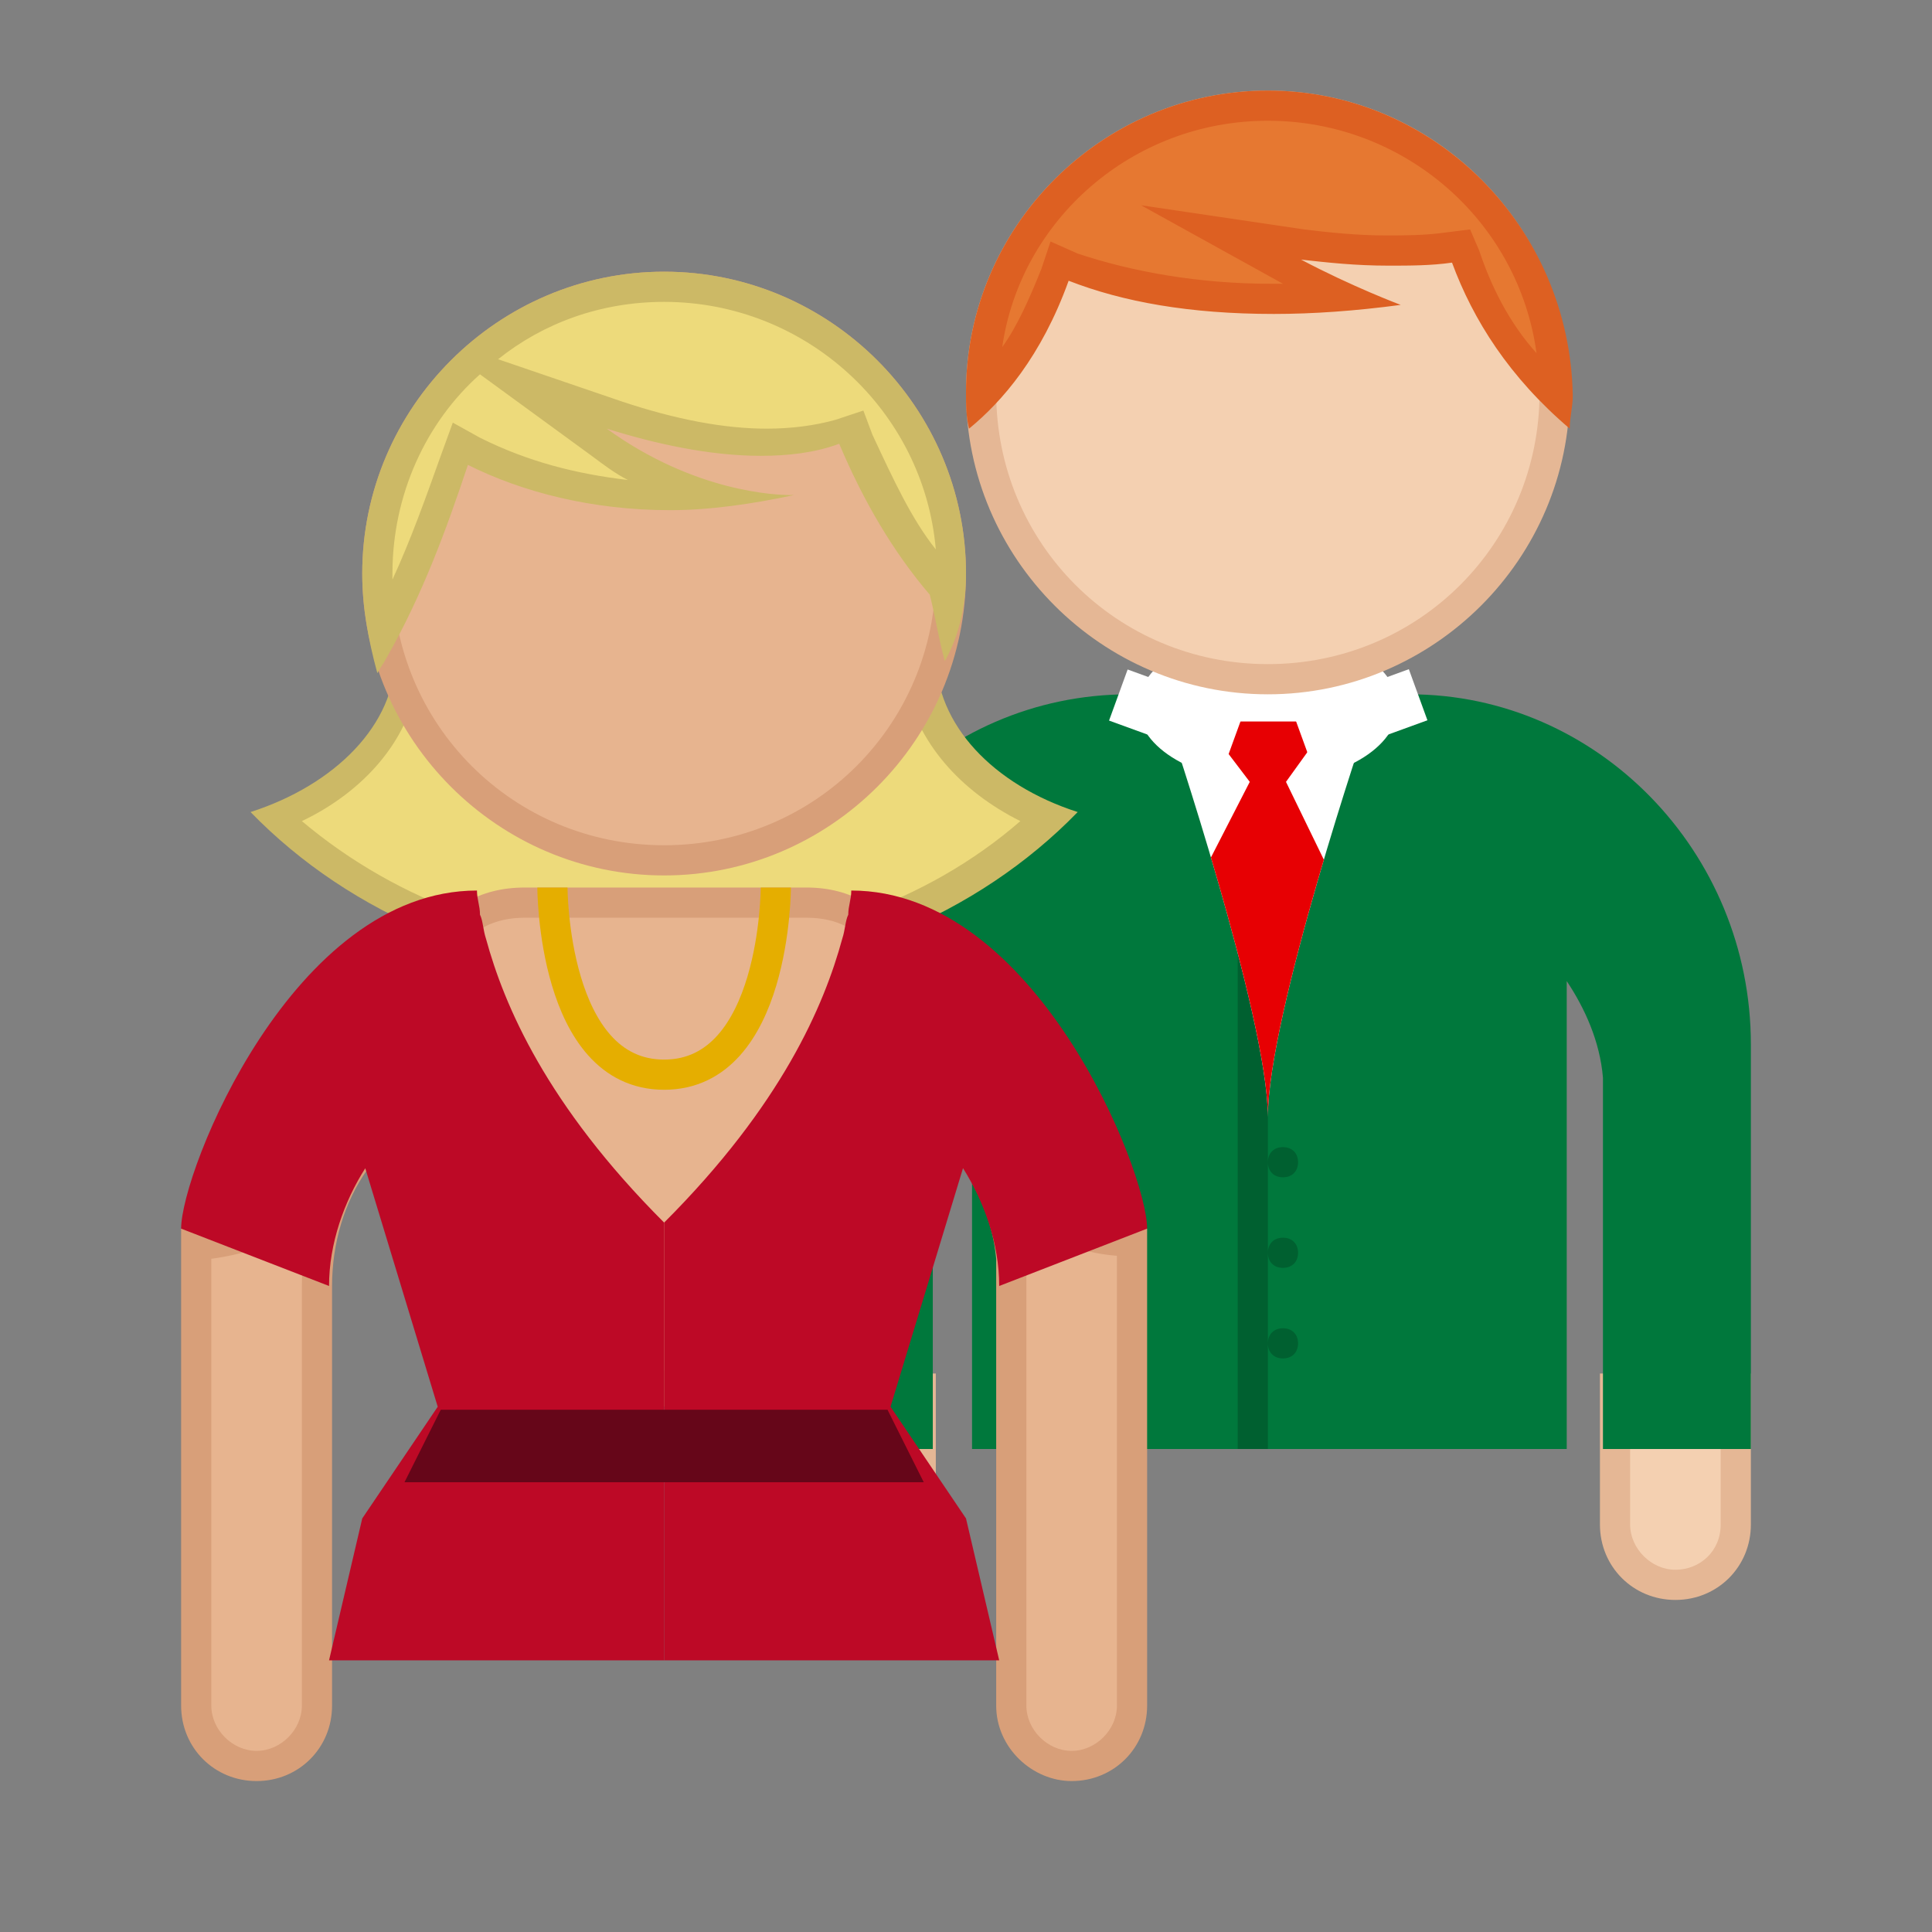 <?xml version="1.0" encoding="utf-8"?>
<!-- Generator: Adobe Illustrator 18.1.1, SVG Export Plug-In . SVG Version: 6.00 Build 0)  -->
<!DOCTYPE svg PUBLIC "-//W3C//DTD SVG 1.1//EN" "http://www.w3.org/Graphics/SVG/1.1/DTD/svg11.dtd">
<svg version="1.1" id="Ebene_1" xmlns="http://www.w3.org/2000/svg" xmlns:xlink="http://www.w3.org/1999/xlink" x="0px" y="0px"
	 width="64px" height="64px" viewBox="0 0 64 64" enable-background="new 0 0 64 64" xml:space="preserve">
<rect x="0" y="0" width="64" height="64" fill="#808080" stroke="none"/>
<g>
	<g>
		<path fill="#F4D0B1" d="M28.5,52.5c-1.1,0-2-0.9-2-2V46h4v4.5C30.5,51.6,29.6,52.5,28.5,52.5z"/>
		<g>
			<path fill="#E5B795" d="M30,46.5v4c0,0.9-0.7,1.5-1.5,1.5c-0.8,0-1.5-0.7-1.5-1.5v-4H30 M31,45.5h-5v5c0,1.4,1.1,2.5,2.5,2.5
				c1.4,0,2.5-1.1,2.5-2.5V45.5L31,45.5z"/>
		</g>
	</g>
	<g>
		<path fill="#F4D0B1" d="M55.5,52.5c-1.1,0-2-0.9-2-2V46h4v4.5C57.5,51.6,56.6,52.5,55.5,52.5z"/>
		<g>
			<path fill="#E5B795" d="M57,46.5v4c0,0.9-0.7,1.5-1.5,1.5c-0.8,0-1.5-0.7-1.5-1.5v-4H57 M58,45.5h-5v5c0,1.4,1.1,2.5,2.5,2.5
				s2.5-1.1,2.5-2.5V45.5L58,45.5z"/>
		</g>
	</g>
	<path fill="#00783C" d="M46.7,23h-9.3c-6.3,0-11.3,5.2-11.3,11.5v0.8c0,0.2-0.1,0.4-0.1,0.6V48h4.9v-6.7v-4.8
		c0-1.5,0.5-2.8,1.3-3.9V48h19.7V32.5c0.6,0.9,1.1,2,1.2,3.2c0,0.1,0,0.1,0,0.2V48H58V36.6v-0.7v-1.3C58,28.2,52.9,23,46.7,23z"/>
	<ellipse fill="#FFFFFF" cx="42" cy="23.4" rx="4.3" ry="2.5"/>
	<rect x="41" y="29" opacity="0.2" width="1" height="19"/>
	<path opacity="0.2" d="M42.5,38L42.5,38c-0.3,0-0.5,0.2-0.5,0.5l0,0c0,0.3,0.2,0.5,0.5,0.5l0,0c0.3,0,0.5-0.2,0.5-0.5l0,0
		C43,38.2,42.8,38,42.5,38z"/>
	<path opacity="0.2" d="M42.5,41L42.5,41c-0.3,0-0.5,0.2-0.5,0.5l0,0c0,0.3,0.2,0.5,0.5,0.5l0,0c0.3,0,0.5-0.2,0.5-0.5l0,0
		C43,41.2,42.8,41,42.5,41z"/>
	<path opacity="0.2" d="M42.5,44L42.5,44c-0.3,0-0.5,0.2-0.5,0.5l0,0c0,0.3,0.2,0.5,0.5,0.5l0,0c0.3,0,0.5-0.2,0.5-0.5l0,0
		C43,44.2,42.8,44,42.5,44z"/>
	<g>
		<defs>
			<path id="SVGID_15_" d="M38.7,23.9c0,0,3.3,9.8,3.3,13.1c0-3.4,3.3-13.1,3.3-13.1H38.7z"/>
		</defs>
		<clipPath id="SVGID_2_">
			<use xlink:href="#SVGID_15_"  overflow="visible"/>
		</clipPath>
		<path clip-path="url(#SVGID_2_)" fill="#FFFFFF" d="M38.7,23.9c0,0,3.3,9.8,3.3,13.1c0-3.4,3.3-13.1,3.3-13.1H38.7z"/>
		<polygon clip-path="url(#SVGID_2_)" fill="#E70003" points="39.5,23.4 41.4,25.9 39.5,29.6 42,37 44.4,29.6 42.6,25.9 44.4,23.4 
					"/>
	</g>
	<rect x="43" y="22.8" transform="matrix(0.94 -0.342 0.342 0.94 -5.402 16.844)" fill="#FFFFFF" width="4.1" height="1.8"/>
	
		<rect x="36.9" y="22.8" transform="matrix(0.94 0.342 -0.342 0.94 10.466 -11.874)" fill="#FFFFFF" width="4.1" height="1.8"/>
	<g>
		<path fill="#F4D0B1" d="M42,22.5c-5.2,0-9.5-4.3-9.5-9.5s4.3-9.5,9.5-9.5s9.5,4.3,9.5,9.5S47.2,22.5,42,22.5z"/>
		<g>
			<path fill="#E5B795" d="M42,4c5,0,9,4,9,9s-4,9-9,9s-9-4-9-9S37,4,42,4 M42,3c-5.5,0-10,4.5-10,10c0,5.5,4.5,10,10,10
				s10-4.5,10-10C52,7.5,47.5,3,42,3L42,3z"/>
		</g>
	</g>
	<g>
		<path fill="#E67831" d="M32.5,13c0-5.2,4.3-9.5,9.5-9.5s9.5,4.3,9.5,9.5c0,0,0,0,0,0c-1.4-1.3-2.4-2.8-3-4.6l-0.1-0.4l-0.4,0
			c-0.7,0.1-1.4,0.1-2,0.1c-1,0-1.9-0.1-2.8-0.2l-2.7-0.4l2.4,1.3c0.6,0.3,1.1,0.6,1.6,0.8c-0.8,0.1-1.5,0.1-2.3,0.1
			c-2.5,0-4.7-0.4-6.6-1.1l-0.5-0.2l-0.2,0.5c-0.6,1.7-1.4,3-2.4,4C32.5,13.1,32.5,13,32.5,13z"/>
		<path fill="#DD6022" d="M42,4c4.5,0,8.3,3.3,8.9,7.7c-0.9-1-1.5-2.2-1.9-3.4l-0.3-0.7l-0.8,0.1c-0.7,0.1-1.4,0.1-2,0.1
			c-0.9,0-1.9-0.1-2.7-0.2l-5.4-0.8l4.7,2.6c-0.1,0-0.2,0-0.4,0c-2.4,0-4.6-0.4-6.4-1l-0.9-0.4l-0.3,0.9c-0.4,1-0.8,1.9-1.3,2.6
			C33.8,7.3,37.5,4,42,4 M42,3c-5.5,0-10,4.5-10,10c0,0.4,0,0.8,0.1,1.2c1.1-0.9,2.4-2.4,3.3-4.9c1.8,0.7,4,1.1,6.8,1.1
			c1.3,0,2.7-0.1,4.2-0.3c0,0-1.6-0.6-3.3-1.5c0.9,0.1,1.8,0.2,2.9,0.2c0.7,0,1.4,0,2.1-0.1c0.7,1.9,1.9,3.8,3.9,5.5
			c0-0.4,0.1-0.7,0.1-1.1C52,7.5,47.5,3,42,3L42,3z"/>
	</g>
</g>
<g>
	<g>
		<path fill="#EDDA7B" d="M22,31.9c-4.9,0-9.5-1.7-12.8-4.8c2.5-1,4.1-2.8,4.3-4.9h16.9c0.2,2.1,1.9,3.9,4.3,4.9
			C31.5,30.1,26.9,31.9,22,31.9z"/>
		<g>
			<path fill="#CCB966" d="M30,22.7c0.4,1.9,1.8,3.5,3.8,4.5c-3.1,2.7-7.4,4.2-11.9,4.2s-8.7-1.5-11.9-4.2c2.1-1,3.5-2.7,3.8-4.5H30
				 M31,21.7H13.1c0,0,0,0,0,0c0,2.3-2,4.3-4.8,5.2c3.3,3.4,8.2,5.5,13.7,5.5s10.4-2.1,13.7-5.5C32.9,26,31,24,31,21.7
				C31,21.7,31,21.7,31,21.7L31,21.7z"/>
		</g>
	</g>
	<g>
		<path fill="#E7B48F" d="M35.5,58.5c-1.1,0-2-0.9-2-2V41.8c-0.2-1.3-0.6-2.4-1.2-3.3L32,38l-10,8l-9.9-8l-0.3,0.4
			c-0.8,1.2-1.3,2.6-1.3,4.2v13.9c0,1.1-0.9,2-2,2c-1.1,0-2-0.9-2-2V41.2c4.4-0.2,5.6-3.6,6.6-6.6c0.9-2.5,1.7-4.7,4.2-4.7h9.3
			c2.6,0,3.3,2.2,4.2,4.7c1.1,3,2.2,6.3,6.6,6.6v15.3C37.5,57.6,36.6,58.5,35.5,58.5z"/>
		<g>
			<path fill="#D89F79" d="M26.7,30.4c2.1,0,2.8,1.6,3.8,4.4c0.3,0.9,0.7,1.9,1.2,2.9L31.3,38L22,45.4L12.8,38l-0.4-0.3
				c0.5-0.9,0.8-1.9,1.2-2.9c1-2.8,1.7-4.4,3.8-4.4H26.7 M10.3,40.4c-0.2,0.7-0.3,1.4-0.3,2.2v13.9c0,0.8-0.7,1.5-1.5,1.5
				C7.7,58,7,57.3,7,56.5V41.7C8.4,41.5,9.4,41.1,10.3,40.4 M33.8,40.4c0.8,0.6,1.9,1.1,3.2,1.2v14.9c0,0.8-0.7,1.5-1.5,1.5
				c-0.8,0-1.5-0.7-1.5-1.5V42v-0.3v-0.1l0-0.1C33.9,41.2,33.9,40.8,33.8,40.4 M26.7,29.4h-9.3c-6.3,0-3.1,11.3-11.4,11.3v15.8
				C6,57.9,7.1,59,8.5,59h0c1.4,0,2.5-1.1,2.5-2.5V42.6c0-1.4,0.4-2.8,1.2-3.9l9.8,7.9l9.9-7.9c0.6,0.9,1,1.9,1.1,3V42v14.5
				c0,1.4,1.2,2.5,2.5,2.5h0c1.4,0,2.5-1.1,2.5-2.5V40.7C29.8,40.7,32.9,29.4,26.7,29.4L26.7,29.4z"/>
		</g>
	</g>
	<path fill="#BD0926" d="M33.1,55H22l0-14.5c3.9-3.9,5.3-7.2,5.9-9.4c0.1-0.3,0.1-0.6,0.2-0.8c0-0.3,0.1-0.5,0.1-0.8
		c6.1,0,9.8,9.3,9.8,11.2l-4.9,1.9c0-1.4-0.5-2.8-1.2-3.9l-2.4,7.9l2.5,3.7L33.1,55z"/>
	<path fill="#BD0926" d="M10.9,55H22V40.5c-3.9-3.9-5.3-7.2-5.9-9.4c-0.1-0.3-0.1-0.6-0.2-0.8c0-0.3-0.1-0.5-0.1-0.8
		c-6.1,0-9.8,9.3-9.8,11.2l4.9,1.9c0-1.4,0.5-2.8,1.2-3.9l2.4,7.9l-2.5,3.7L10.9,55z"/>
	<g>
		<path fill="#E7B48F" d="M22,28.5c-5.2,0-9.5-4.3-9.5-9.5s4.3-9.5,9.5-9.5s9.5,4.3,9.5,9.5S27.2,28.5,22,28.5z"/>
		<g>
			<path fill="#D89F79" d="M22,10c5,0,9,4,9,9s-4,9-9,9s-9-4-9-9S17,10,22,10 M22,9c-5.5,0-10,4.5-10,10c0,5.5,4.5,10,10,10
				s10-4.5,10-10C32,13.5,27.5,9,22,9L22,9z"/>
		</g>
	</g>
	<g>
		<path fill="#EDDA7B" d="M12.7,20.9c-0.1-0.6-0.2-1.3-0.2-1.9c0-5.2,4.3-9.5,9.5-9.5s9.5,4.3,9.5,9.5c0,0.2,0,0.4,0,0.7l0-0.1
			l-0.1-0.1c-1.1-1.2-2.1-2.8-2.9-4.8l-0.2-0.4l-0.4,0.1c-0.7,0.2-1.6,0.3-2.5,0.3c-1.5,0-3.2-0.3-5-0.9l-3-1l2.6,1.9
			c1.2,0.9,2.3,1.4,3.3,1.7c-0.3,0-0.7,0-1,0c-2.3,0-4.5-0.5-6.5-1.5l-0.5-0.2l-0.2,0.5C14.4,17.3,13.6,19.2,12.7,20.9z"/>
		<g>
			<path fill="#CCB966" d="M22,10c4.7,0,8.6,3.6,9,8.2c-0.8-1-1.4-2.3-2.1-3.8l-0.3-0.8l-0.9,0.3c-0.7,0.2-1.5,0.3-2.3,0.3
				c-1.4,0-3-0.3-4.8-0.9l-4.1-1.4C18,10.7,19.9,10,22,10 M15.9,12.4l3.7,2.7c0.4,0.3,0.8,0.6,1.2,0.8c-1.7-0.2-3.3-0.6-4.9-1.4
				L15,14l-0.4,1.1c-0.5,1.4-1,2.8-1.6,4.1c0-0.1,0-0.1,0-0.2C13,16.4,14.1,14,15.9,12.4 M22,9c-5.5,0-10,4.5-10,10
				c0,1.1,0.2,2.2,0.5,3.3c0.1-0.2,0.2-0.3,0.3-0.5c1.2-2.1,2-4.3,2.7-6.4c1.8,0.9,4.1,1.5,6.7,1.5c1.3,0,2.7-0.2,4.1-0.5
				c0,0,0,0-0.1,0c-0.5,0-3.2-0.1-6.1-2.2c1.6,0.5,3.4,0.9,5.1,0.9c0.9,0,1.8-0.1,2.6-0.4c0.8,1.9,1.8,3.6,3,5
				c0.2,0.8,0.3,1.5,0.5,2.2C31.8,21,32,20,32,19C32,13.5,27.5,9,22,9L22,9z"/>
		</g>
	</g>
	<path fill="none" stroke="#E5AE00" stroke-miterlimit="10" d="M18.3,29.4c0,0,0,6.2,3.7,6.2c3.7,0,3.7-6.2,3.7-6.2"/>
	<polygon fill="#660619" points="30.6,49.1 13.4,49.1 14.6,46.7 29.4,46.7 	"/>
</g>
</svg>
